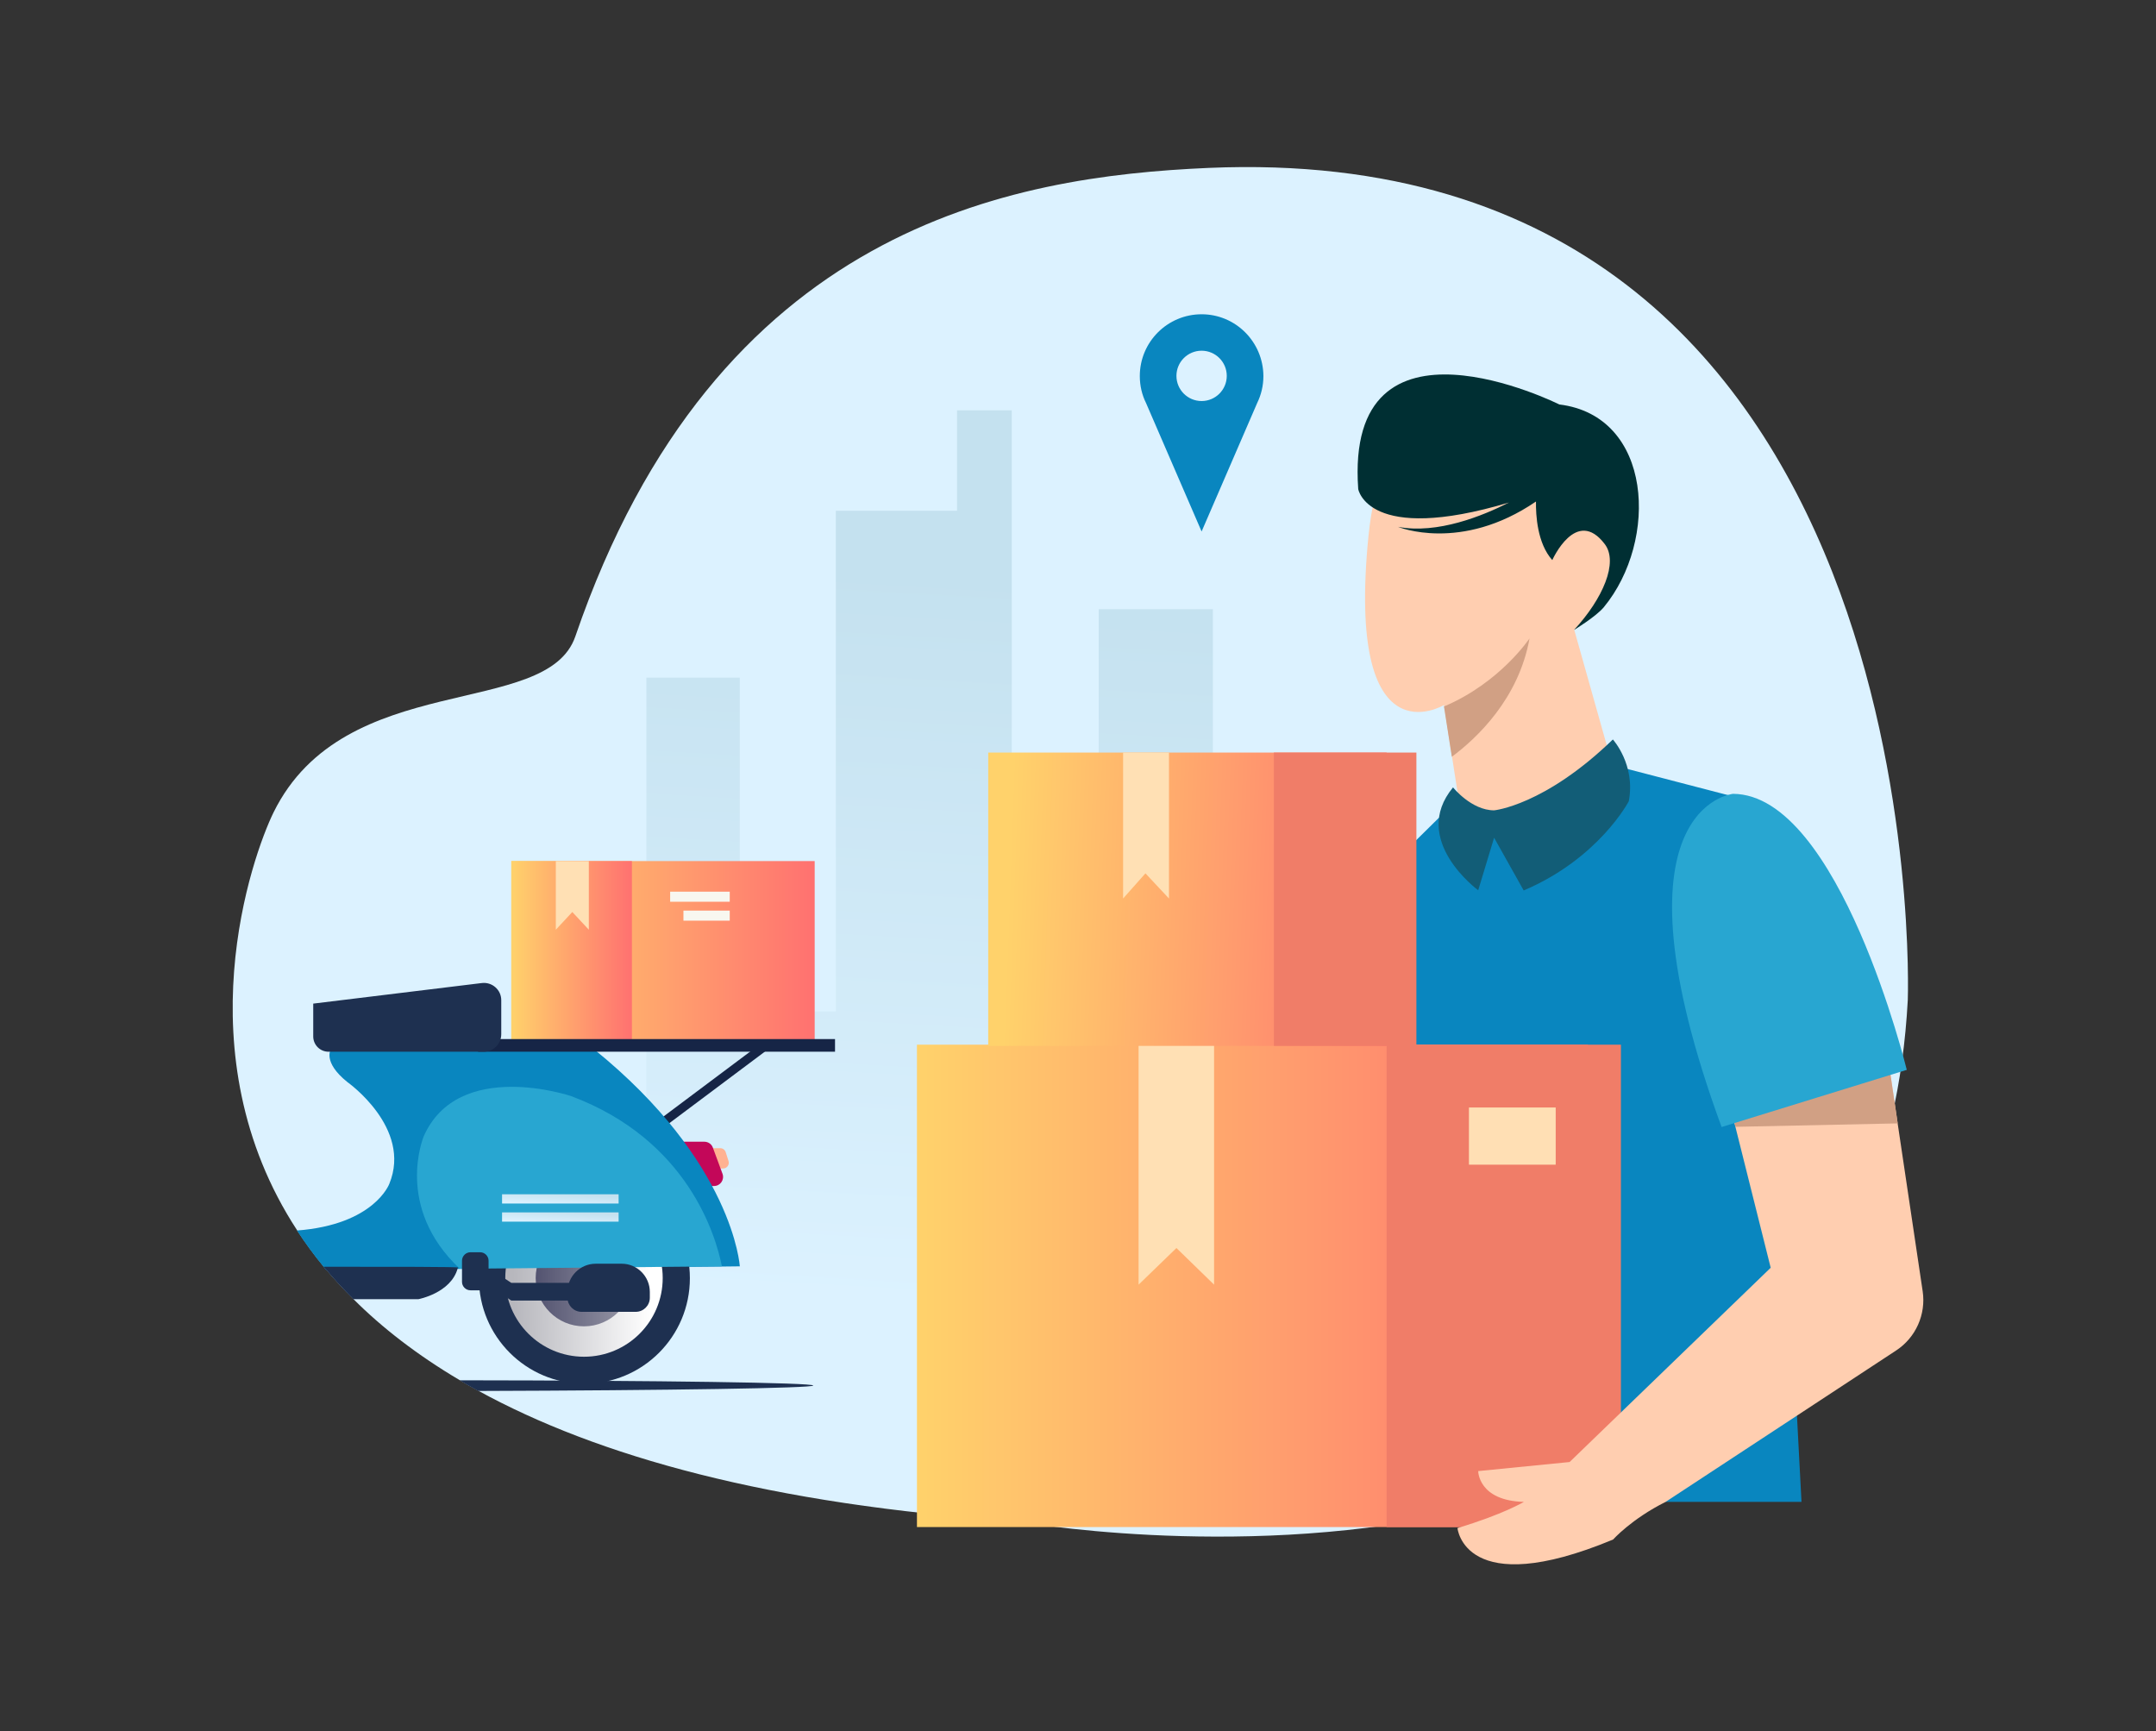 <?xml version="1.0" encoding="utf-8"?>
<!-- Generator: Adobe Illustrator 27.2.0, SVG Export Plug-In . SVG Version: 6.00 Build 0)  -->
<svg version="1.1" xmlns="http://www.w3.org/2000/svg" xmlns:xlink="http://www.w3.org/1999/xlink" x="0px" y="0px"
	 viewBox="0 0 1071 860" style="enable-background:new 0 0 1071 860;" xml:space="preserve">
<rect x="0" y="0" width="1071" height="860" fill="#333333" stroke="none"/>
<style type="text/css">
	.st0{fill:#DCF2FF;}
	.st1{fill:url(#SVGID_1_);}
	.st2{fill:#1E3050;}
	.st3{fill:#FFB292;}
	.st4{fill:#C30759;}
	.st5{fill:#162546;}
	.st6{fill:url(#SVGID_00000050651532480166105450000011097629300056259200_);}
	.st7{fill:url(#SVGID_00000116209554536895910220000000911154444398284166_);}
	.st8{fill:#0986BF;}
	.st9{fill:url(#SVGID_00000086649944072178613370000010314546868273056385_);}
	.st10{fill:url(#SVGID_00000183244155347300553740000018404745541057307795_);}
	.st11{fill:#28A6D1;}
	.st12{fill:#FFE0B4;}
	.st13{fill:#F8F7F0;}
	.st14{fill:url(#SVGID_00000170995257925742785620000014115896420584626332_);}
	.st15{fill:url(#SVGID_00000183929915172658120090000011198164406840089995_);}
	.st16{fill:#FFCEB0;}
	.st17{fill:url(#SVGID_00000016071308931057693850000003654918814576155070_);}
	.st18{fill:#F07D68;}
	.st19{fill:#FFDFB4;}
	.st20{fill:#D1A084;}
	.st21{fill:url(#SVGID_00000023277640247733648500000000719677497163254450_);}
	.st22{fill:#002F33;}
	.st23{fill:#125D77;}
</style>
<g id="Page">
</g>
<g id="Illustration">
	<g>
		<g id="Background">
			<path class="st0" d="M947.7,496.7c-18.2,336.1-442.8,258.9-442.8,258.9c-122.9-8.2-208.4-32.5-267.3-64.8
				c-3.2-1.7-6.3-3.5-9.3-5.3c-21.1-12.5-38.5-26-52.7-40.2c-4.8-4.8-9.3-9.6-13.4-14.5c-0.4-0.5-0.9-1-1.3-1.6
				c-4.9-5.9-9.3-12-13.3-18.1c-57.4-87.8-22.2-186.2-11.7-207.6c35.3-71.6,135.7-46,149.9-87.4C355.6,112.4,502.5,87.7,600.3,83.4
				C963.5,67.7,947.7,496.7,947.7,496.7z"/>
		</g>
		<g id="City">
			<linearGradient id="SVGID_1_" gradientUnits="userSpaceOnUse" x1="476.422" y1="252.799" x2="453.712" y2="647.944">
				<stop  offset="8.168317e-02" style="stop-color:#C4E1EF"/>
				<stop  offset="1" style="stop-color:#DCF2FF"/>
			</linearGradient>
			<polygon class="st1" points="321.1,677.3 321.1,336.6 367.5,336.6 367.5,502.4 415.2,502.4 415.2,253.7 475.4,253.7 475.4,203.8 
				502.6,203.8 502.6,588.7 545.8,588.7 545.8,302.6 602.5,302.6 602.5,677.3 			"/>
		</g>
		<g id="Vespa">
			<path class="st2" d="M404,688.2c0,1.3-71.7,2.4-166.4,2.7c-3.2-1.7-6.3-3.5-9.3-5.3C327.6,685.7,404,686.8,404,688.2z"/>
			<path class="st3" d="M351.1,570.3h6.7c1.2,0,2.3,0.8,2.7,2l1.4,4.4c0.6,1.8-0.8,3.7-2.7,3.7h-5L351.1,570.3z"/>
			<path class="st4" d="M336,567.1h13.9c1.9,0,3.6,1.2,4.2,2.9l4.8,13c1.1,3-1.1,6.1-4.2,6.1h-4.8L336,567.1z"/>
			
				<rect x="322.5" y="536.6" transform="matrix(0.8 -0.599 0.599 0.8 -252.122 320.183)" class="st5" width="64.8" height="4.4"/>
			
				<linearGradient id="SVGID_00000075147753432448506450000010838047303711412121_" gradientUnits="userSpaceOnUse" x1="254.01" y1="474.423" x2="404.758" y2="474.423">
				<stop  offset="0" style="stop-color:#FFD26B"/>
				<stop  offset="1" style="stop-color:#FF7170"/>
			</linearGradient>
			
				<rect x="254" y="427.7" style="fill:url(#SVGID_00000075147753432448506450000010838047303711412121_);" width="150.7" height="93.4"/>
			
				<linearGradient id="SVGID_00000001626581781808724840000000144924901717313188_" gradientUnits="userSpaceOnUse" x1="254.01" y1="474.423" x2="313.93" y2="474.423">
				<stop  offset="0" style="stop-color:#FFD26B"/>
				<stop  offset="1" style="stop-color:#FF7170"/>
			</linearGradient>
			
				<rect x="254" y="427.7" style="fill:url(#SVGID_00000001626581781808724840000000144924901717313188_);" width="59.9" height="93.4"/>
			<path class="st8" d="M367.5,629l-8.9,0.1l-130.2,1.2l-1.1,0l-65.2,0.6c-0.4-0.5-0.9-1-1.3-1.6c-4.9-5.9-9.3-12-13.3-18.1
				c38.5-2.9,45.9-23.2,45.9-23.2c11.4-27.8-20.8-50.5-20.8-50.5c-12.6-10.1-8.2-16.4-8.2-16.4H295C364.4,577.2,367.5,629,367.5,629
				z"/>
			<polygon class="st5" points="237.5,522.4 414.8,522.4 414.8,516.1 237.6,516.1 			"/>
			<path class="st2" d="M249,496.8v16.9c0,4.8-3.9,8.7-8.7,8.7h-77.1c-4.2,0-7.6-3.4-7.6-7.6v-16.3l83.6-10.2
				C244.4,487.6,249,491.6,249,496.8z"/>
			<circle class="st2" cx="290.3" cy="634.9" r="52.4"/>
			
				<linearGradient id="SVGID_00000079467902899279360180000013124358631829522622_" gradientUnits="userSpaceOnUse" x1="1300.201" y1="635.428" x2="1232.085" y2="634.19" gradientTransform="matrix(-1 0 0 1 1555.23 0)">
				<stop  offset="0" style="stop-color:#B7B7BD"/>
				<stop  offset="1" style="stop-color:#FFFFFF"/>
			</linearGradient>
			<circle style="fill:url(#SVGID_00000079467902899279360180000013124358631829522622_);" cx="290.1" cy="634.8" r="39.1"/>
			
				<linearGradient id="SVGID_00000124123353692737069040000014573688936797155981_" gradientUnits="userSpaceOnUse" x1="1241.141" y1="634.79" x2="1289.078" y2="634.79" gradientTransform="matrix(-1 0 0 1 1555.23 0)">
				<stop  offset="0" style="stop-color:#9999A8"/>
				<stop  offset="1" style="stop-color:#535370"/>
			</linearGradient>
			<circle style="fill:url(#SVGID_00000124123353692737069040000014573688936797155981_);" cx="290.1" cy="634.8" r="24"/>
			<path class="st2" d="M227.5,629.6c-0.1,0.2-0.1,0.4-0.2,0.6c-3.5,12.1-19.4,15.1-19.4,15.1h-32.4c-4.8-4.8-9.3-9.6-13.4-14.5
				c-0.4-0.5-0.9-1-1.3-1.6C194.9,629.2,227.6,629.2,227.5,629.6z"/>
			<polygon class="st2" points="286.2,637.2 254,637.2 239.5,627.7 239.5,636.5 254,646 286.2,646 			"/>
			<path class="st11" d="M228.4,630.2l130.2-1.2c-2.9-14.7-16.6-62.8-75-84.6c0,0-56.1-18.9-73.2,20.2
				C210.5,564.6,195.7,599.4,228.4,630.2z"/>
			<path class="st2" d="M322.8,641.7v2.9c0,3.9-3.2,7-7,7h-26.9c-3.9,0-7-3.2-7-7v-2.9c0-7.7,6.3-14,14-14h13
				C316.5,627.7,322.8,634,322.8,641.7z"/>
			<path class="st2" d="M242.7,626.2v10.5c0,2.3-1.9,4.2-4.2,4.2h-4.8c-2.3,0-4.2-1.9-4.2-4.2v-10.5c0-2.3,1.9-4.2,4.2-4.2h4.8
				C240.8,622,242.7,623.9,242.7,626.2z"/>
			<polygon class="st12" points="276.1,427.7 276.1,461.8 284.3,453 292.5,461.8 292.5,427.7 			"/>
			<rect x="332.9" y="442.9" class="st13" width="29.6" height="5"/>
			<rect x="339.5" y="452.3" class="st13" width="23" height="5"/>
			
				<linearGradient id="SVGID_00000132057109375070394370000004241757137569064619_" gradientUnits="userSpaceOnUse" x1="278.544" y1="601.424" x2="278.17" y2="607.921">
				<stop  offset="8.168317e-02" style="stop-color:#C4E1EF"/>
				<stop  offset="1" style="stop-color:#DCF2FF"/>
			</linearGradient>
			
				<rect x="249.4" y="602.2" style="fill:url(#SVGID_00000132057109375070394370000004241757137569064619_);" width="57.9" height="4.6"/>
			
				<linearGradient id="SVGID_00000092454671601197372750000009649471373687694778_" gradientUnits="userSpaceOnUse" x1="278.544" y1="592.34" x2="278.17" y2="598.838">
				<stop  offset="8.168317e-02" style="stop-color:#C4E1EF"/>
				<stop  offset="1" style="stop-color:#DCF2FF"/>
			</linearGradient>
			
				<rect x="249.4" y="593.2" style="fill:url(#SVGID_00000092454671601197372750000009649471373687694778_);" width="57.9" height="4.6"/>
		</g>
		<g id="Location_Icon">
			<g>
				<g>
					<g>
						<path class="st8" d="M596.9,156.1c-16.9,0-30.7,13.7-30.7,30.7c0,4.8,1.1,9.4,3.1,13.4l27.6,63.8l27.6-63.8
							c2-4.1,3.1-8.6,3.1-13.4C627.5,169.8,613.8,156.1,596.9,156.1z M596.9,199.2c-6.9,0-12.5-5.6-12.5-12.5
							c0-6.9,5.6-12.5,12.5-12.5c6.9,0,12.5,5.6,12.5,12.5C609.4,193.6,603.8,199.2,596.9,199.2z"/>
					</g>
				</g>
			</g>
		</g>
		<g id="Courier">
			<path class="st16" d="M804.7,393.4l-76.1,29.5l-7.3-47l-3.9-25l-0.1-0.7c0,0-48.8,29.5-37.5-84c11.4-113.5,109-40.9,118.1-19.3
				c9.1,21.6-0.9,56.7-15.9,65.9L804.7,393.4z"/>
			<path class="st8" d="M800.9,380c0,0-36.8,38.6-77.6,17.8l-95.2,93.9L619,746h275.9l-18.2-346.3L800.9,380z"/>
			
				<linearGradient id="SVGID_00000095300664595106397000000008563546041586245506_" gradientUnits="userSpaceOnUse" x1="455.498" y1="638.669" x2="788.759" y2="638.669">
				<stop  offset="0" style="stop-color:#FFD26B"/>
				<stop  offset="1" style="stop-color:#FF7170"/>
			</linearGradient>
			
				<rect x="455.5" y="518.9" style="fill:url(#SVGID_00000095300664595106397000000008563546041586245506_);" width="333.3" height="239.6"/>
			<rect x="688.8" y="518.9" class="st18" width="116.4" height="239.6"/>
			<polygon class="st12" points="603.1,518.9 603.1,638.1 584.4,619.9 565.6,638.1 565.6,518.9 			"/>
			<rect x="729.7" y="550.1" class="st19" width="43.1" height="28.4"/>
			<path class="st16" d="M941.9,670.8L827.4,746c-17,8.5-26.1,18.7-26.1,18.7C727.4,795.4,724,759,724,759
				C746.7,752.2,757,746,757,746c-22.7-0.6-22.7-15.3-22.7-15.3l45.4-4.5l99.9-96.5l-17.5-69.9l-4.1-16.4l79.5-20.4l5.2,35.2
				l12.4,83.2C956.8,652.8,951.7,664.4,941.9,670.8z"/>
			<polygon class="st20" points="942.7,558 862.1,559.7 858,543.3 937.5,522.9 			"/>
			
				<linearGradient id="SVGID_00000131344127065590558890000009913489596164745902_" gradientUnits="userSpaceOnUse" x1="500.794" y1="443.38" x2="700.44" y2="450.596">
				<stop  offset="0" style="stop-color:#FFD26B"/>
				<stop  offset="1" style="stop-color:#FF7170"/>
			</linearGradient>
			
				<rect x="490.9" y="373.8" style="fill:url(#SVGID_00000131344127065590558890000009913489596164745902_);" width="197.9" height="145.7"/>
			<path class="st11" d="M855.2,559.8l92-28.4c0,0-33.5-136.8-86.3-137.1C860.9,394.3,796.7,400.2,855.2,559.8z"/>
			<rect x="632.8" y="373.8" class="st18" width="70.8" height="145.7"/>
			<polygon class="st12" points="580.7,373.8 580.7,446.3 569,433.8 557.9,446.3 557.9,373.8 			"/>
			<path class="st22" d="M774.6,200.9c0,0-106.7-53.4-99.9,42c0,0,4.6,27.7,74.9,6.7c-13,6.6-35.5,15.8-55.1,12.1
				c0,0,31.2,12.9,68.5-12.6c-0.1,6.7,0.6,20.7,8.1,29.1c0,0,11.9-26.7,26.1-7.9c6.8,9-0.9,27-15.3,42.6c0,0,10.9-6.6,14.8-11.3
				C824,268.5,821.1,206.6,774.6,200.9z"/>
			<path class="st23" d="M742.2,416.1l-7.9,26.1c0,0-34.1-25-12.5-51.1c0,0,9.1,11.4,20.4,11.4c0,0,25-2.3,59-35.2
				c0,0,11.4,12.5,7.9,30.7c0,0-14.8,28.4-52.2,44.3L742.2,416.1z"/>
			<path class="st20" d="M759.8,317.1c-5.4,30-26.1,49.5-38.6,58.8l-3.9-25C745.1,339.2,759.8,317.1,759.8,317.1z"/>
		</g>
	</g>
</g>
</svg>
